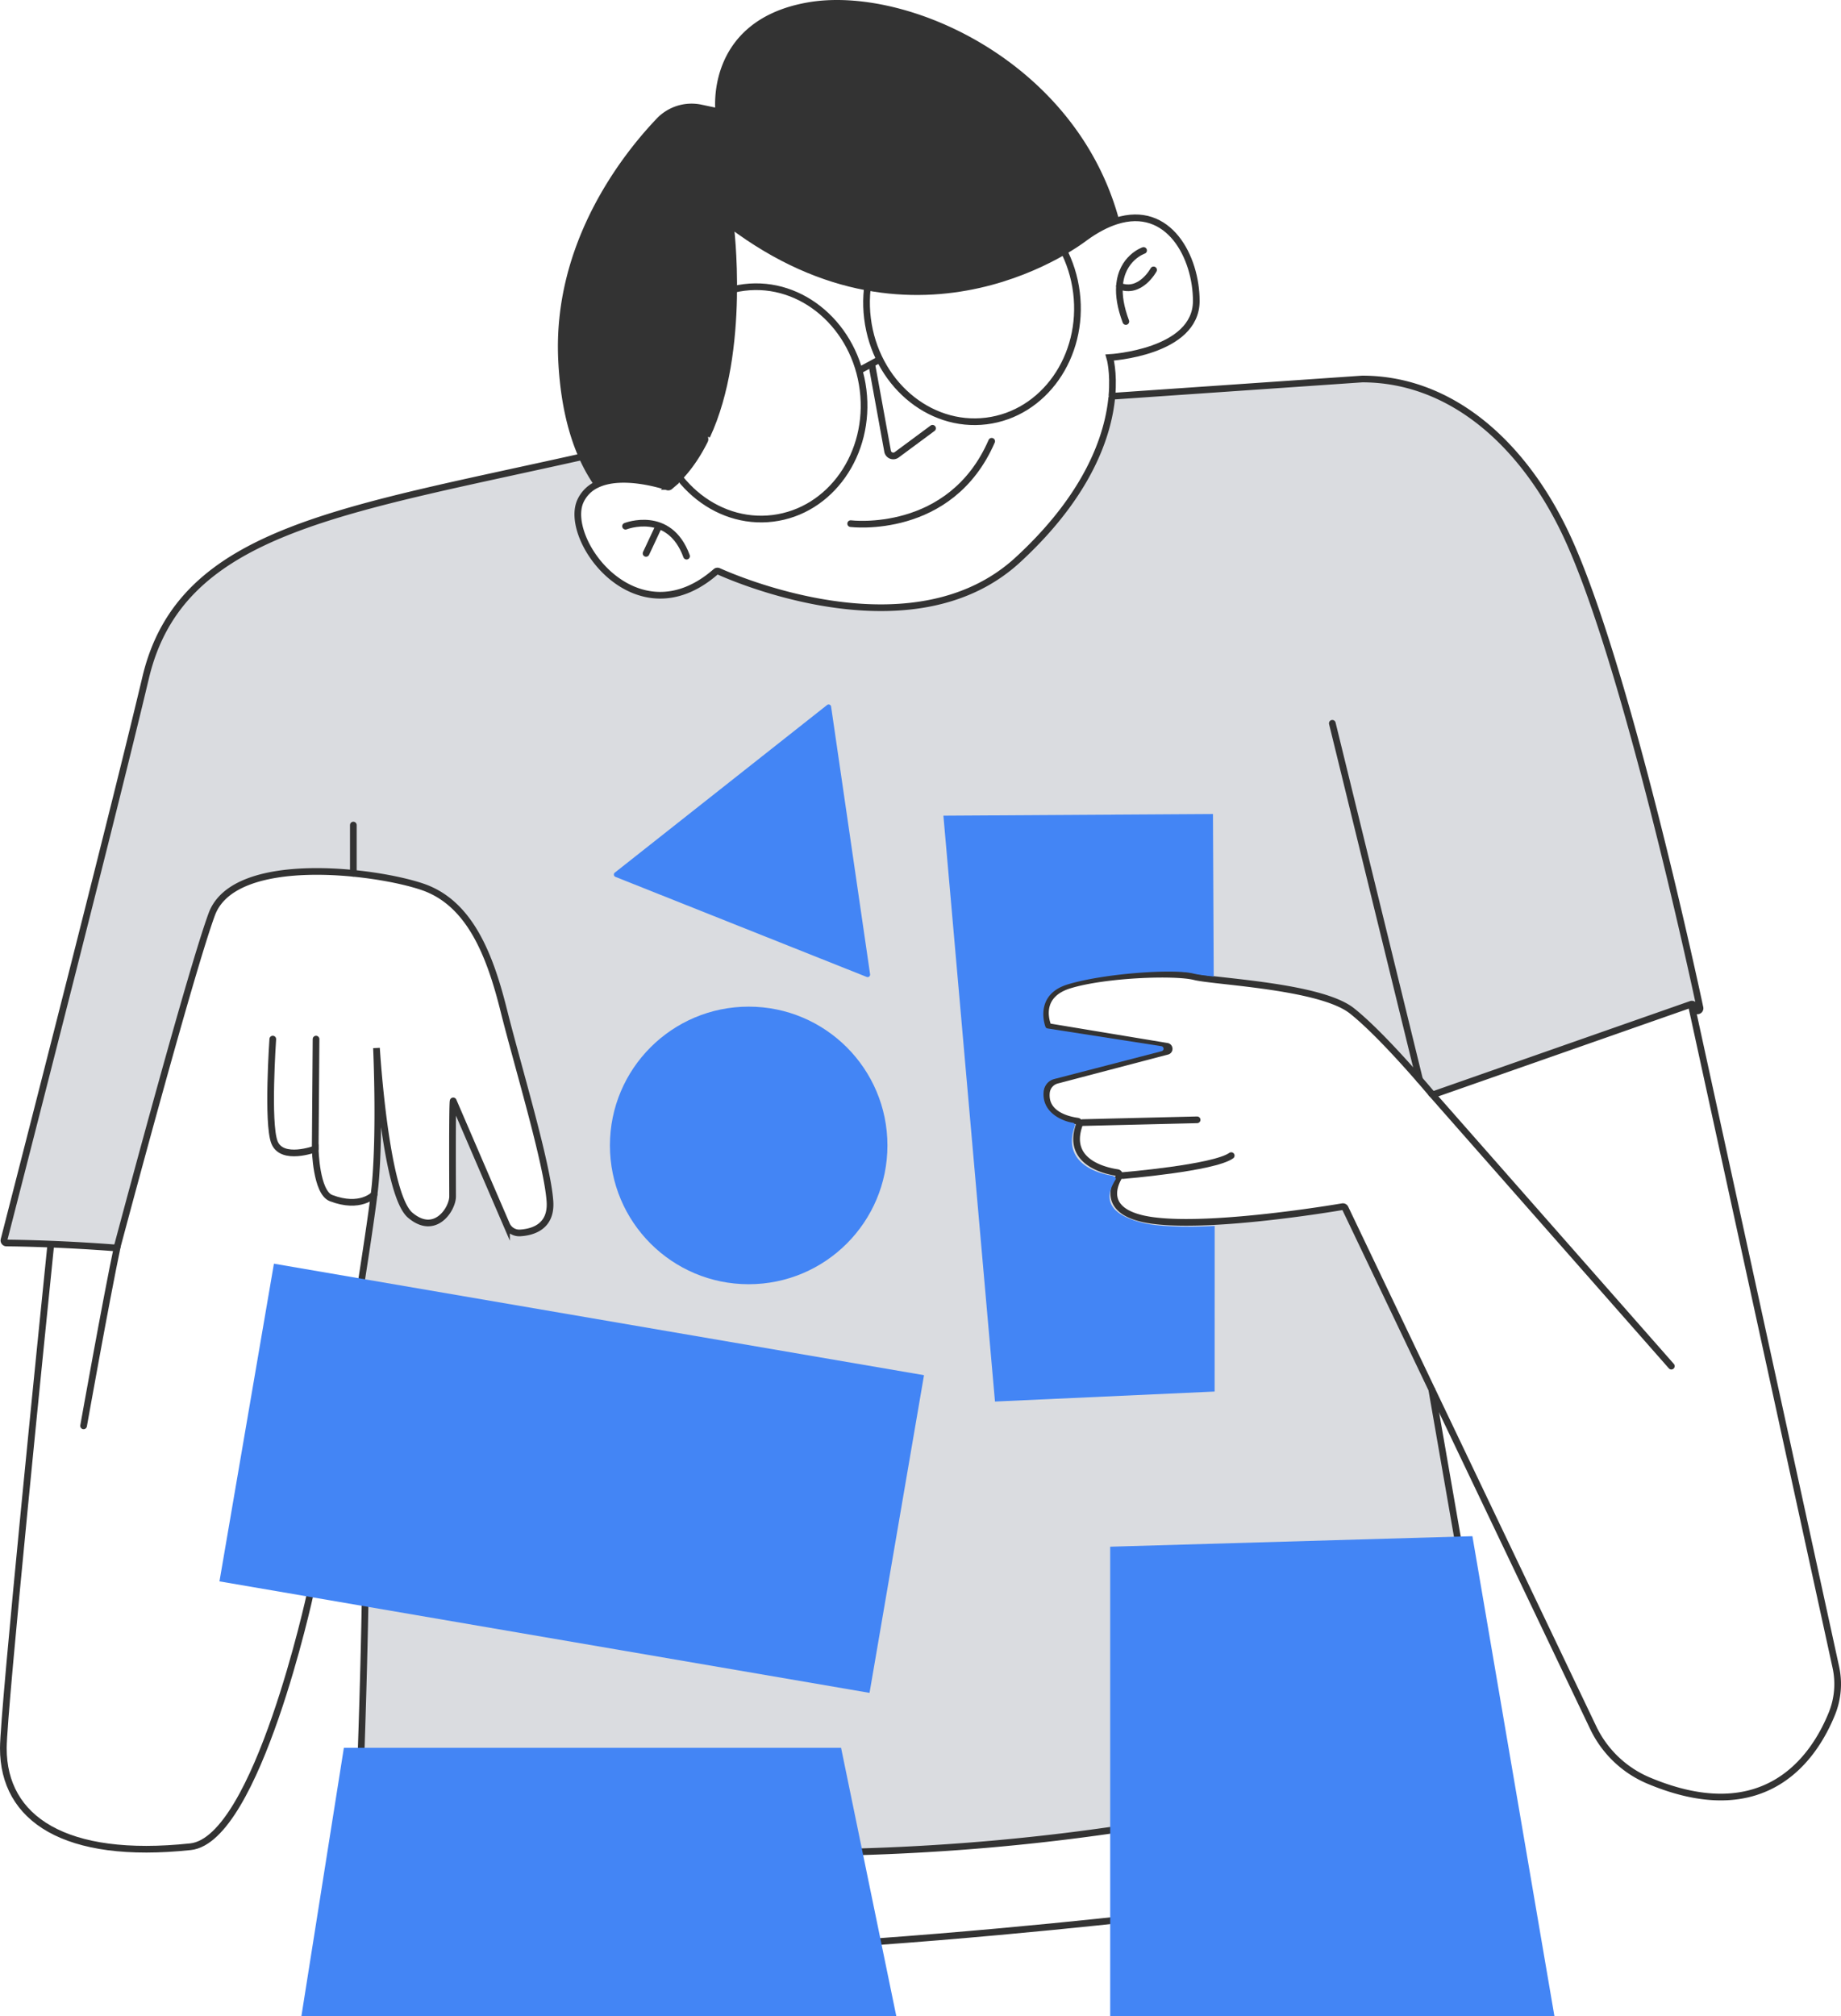 <svg id="Layer_1" data-name="Layer 1" xmlns="http://www.w3.org/2000/svg" viewBox="0 0 2755.07 3016.7"><defs><style>.cls-1,.cls-5,.cls-6{fill:none;}.cls-1,.cls-2,.cls-4,.cls-5,.cls-6{stroke:#333;stroke-width:10px;}.cls-1,.cls-2,.cls-4,.cls-6{stroke-miterlimit:10;}.cls-2{fill:#dadce0;}.cls-3{fill:#4385f5;}.cls-4{fill:#333;}.cls-5,.cls-6{stroke-linecap:round;}.cls-5{stroke-linejoin:round;}</style></defs><path class="cls-1" d="M2662.14,4236.05c275.16-16.51,531.06-46.78,531.06-46.78" transform="translate(-1457.11 -1323.79)"/><path class="cls-2" d="M3998.61,2836a3.83,3.83,0,0,1-5-2.83l-.85-4a3.84,3.84,0,0,0-5-2.82L3603.46,2961a3.87,3.87,0,0,1-4.2-1.14c-11.24-13.4-76-89.72-119.08-123.74-38-30-147.64-39.93-204.71-46.55-13.93-1.61-24.74-3-30.6-4.5-29.89-7.47-133.23-3.73-186.76,12.45-46.66,14.11-36.58,50.89-33.22,60.13a3.81,3.81,0,0,0,3,2.48l175.67,29.09a3.83,3.83,0,0,1,.35,7.49L3039,2940a21.28,21.28,0,0,0-15.88,18.13c-3.54,33.14,32.88,41.21,46.29,43.05a3.8,3.8,0,0,1,3.06,5c-20.24,55.82,37.37,69.1,56.7,72a3.82,3.82,0,0,1,2.73,5.73c-8.65,14.43-26,55.72,50.67,65.95,25.76,3.43,59.12,3.36,93.89,1.45,82.29-4.49,172.62-19.26,189.63-22.13a3.8,3.8,0,0,1,4.09,2.13L3599.45,3402a3.63,3.63,0,0,1,.32,1l88.78,510.36a3.8,3.8,0,0,1-2,4c-40.78,21.19-731.23,298.38-1691.8,117.54-1.75-.32,22.13-478.77,2.77-772.38-.11-1.76-2.57-2.4-2.3-4.16,12-76.48,21.23-139.11,23.42-163.2,7.31-80.43,2.1-198.43,1.88-203.39.4,6.62,13.64,218.83,50.41,250.08,37.35,31.75,63.5-9.34,63.5-28,0-14.18-.72-146.81,1-142.89l79.71,184.94a20.84,20.84,0,0,0,20.44,12.54c18.53-1.15,47.08-9,44.54-47.11-3.74-56-48.56-203.56-69.1-285.73S2160.57,2675,2089.6,2650.7s-282-50.43-315.61,41.08c-30.53,83.12-124.25,432.82-141.17,496.22a3.78,3.78,0,0,1-4,2.79q-14.1-1.08-27.45-1.95c-25.35-1.67-48.45-2.82-68.22-3.6-32.92-1.32-56.65-1.64-66.36-1.73a3.83,3.83,0,0,1-3.69-4.77s158.68-616.34,212-841.18,298.38-249.73,683-337.15c31.25-7.11,85-15.09,149.72-23.22a3.85,3.85,0,0,1,3.92,5.53c-13.21,26.58-30.24,50.31-52.13,68.86a3.76,3.76,0,0,1-3.64.71c-11.39-3.74-69-21.17-105.65-3.51a50.46,50.46,0,0,0-24.33,24.11c-27.25,57,83.51,210.06,202.33,106.23a3.8,3.8,0,0,1,4.08-.63c13.9,6.28,91.66,39.92,185.06,51,87.07,10.34,187.71,1.1,262.91-68.11,60-55.23,95.22-107.5,115.5-152.54,15.57-34.52,22.37-64.8,24.87-89a3.81,3.81,0,0,1,3.55-3.4l371.42-25.61c134.58,0,243.21,99,306.92,236.77,87.77,189.76,189.08,659.67,198.5,703.85A3.81,3.81,0,0,1,3998.61,2836Z" transform="translate(-1457.11 -1323.79)"/><path class="cls-3" d="M3274.81,3405.76l-328.7,14.95-77.19-876.53,403.4-2.49,1.14,243.13c-13.94-1.6-24.74-3-30.61-4.49-29.88-7.47-134,0-187.59,16.18-46.65,14.11-37,54.26-33.61,63.5a3.8,3.8,0,0,0,3,2.48l170.51,26.57a3.83,3.83,0,0,1,.34,7.49l-160.63,41.62A21.27,21.27,0,0,0,3019,2956.3c-3.54,33.14,30.17,45.47,43.58,47.31a3.79,3.79,0,0,1,3.06,5c-20.25,55.83,35.75,71.13,55.08,74,2.69.39,7.37,3.32,6,5.64-8.66,14.43-28,48.56,41.71,65.37,25.26,6.09,71.68,6.26,106.45,4.36Z" transform="translate(-1457.11 -1323.79)"/><path class="cls-1" d="M3121.07,1916.73c3.27-36.35-3.2-58-3.2-58s129.49-7.47,129.49-84.67c0-65.31-41-144.9-120-119.55-14.37,4.6-30,12.66-46.84,24.93,0,0-246.52,194.23-530.4-19.92,0,0,24.59,188.47-35.27,316.79" transform="translate(-1457.11 -1323.79)"/><path class="cls-4" d="M3126.11,1650.79c-14.37,4.59-30,12.66-46.84,24.92,0,0-246.52,194.23-530.39-19.92,0,0,37.35,286.37-92.14,393.44,0,0-66.83-23.87-107.65-4.18-25.45-37.57-47.32-95-51.58-182.44-8.46-173.36,94.78-304.17,145.93-357.91a67.15,67.15,0,0,1,62.59-19.4l26.78,5.68s-16.8-132.6,134.46-158.74C2811.6,1307.29,3061.31,1418.35,3126.11,1650.79Z" transform="translate(-1457.11 -1323.79)"/><path class="cls-5" d="M2730.15,2107.25s149.4,18.68,211-123.25" transform="translate(-1457.11 -1323.79)"/><ellipse class="cls-1" cx="2592.48" cy="1926.37" rx="157.56" ry="174.05" transform="translate(-1674.06 -990.84) rotate(-7.05)"/><ellipse class="cls-1" cx="2911.82" cy="1780.71" rx="157.56" ry="174.05" transform="translate(-1653.75 -952.72) rotate(-7.05)"/><path class="cls-5" d="M2762.4,1872.43l23,126.46a8.62,8.62,0,0,0,13.6,5.38l53.62-39.7" transform="translate(-1457.11 -1323.79)"/><line class="cls-1" x1="1286" y1="554.24" x2="1315.88" y2="538.06"/><path class="cls-1" d="M3988.79,2829.89l215.68,988.36a118.13,118.13,0,0,1-6,69.64c-25.8,63.54-97.94,174.08-274.37,99.85a161.19,161.19,0,0,1-82.8-79.22l-241.64-506.08" transform="translate(-1457.11 -1323.79)"/><line class="cls-5" x1="2142.15" y1="1636.05" x2="2501.18" y2="2043.96"/><path class="cls-1" d="M1533.18,3185.24c-11.12,108.85-71,698.12-71.07,754-.17,105.8,92.25,167.58,280.13,147.53,99.53-10.62,179.27-379.1,179.27-379.1s44.3-262.11,73.23-446.35" transform="translate(-1457.11 -1323.79)"/><path class="cls-6" d="M1865.34,2878.44s-8.72,125.75,2.49,154.39,61,10,61,10,1.25,64.83,23.66,73.46c43.8,16.87,64.38-5.17,64.38-5.17" transform="translate(-1457.11 -1323.79)"/><line class="cls-5" x1="472.97" y1="1554.65" x2="471.72" y2="1719"/><line class="cls-5" x1="1620.09" y1="1679.57" x2="1791.49" y2="1675.42"/><path class="cls-5" d="M3137.38,3082.63s136.12-11.2,162.27-29.88" transform="translate(-1457.11 -1323.79)"/><circle class="cls-3" cx="1120.4" cy="1713.75" r="207.65"/><path class="cls-3" d="M2754.13,2785.44l-376-149.71a3.71,3.71,0,0,1-.93-6.37l317.65-250.78a3.72,3.72,0,0,1,6,2.38l58.36,400.48A3.72,3.72,0,0,1,2754.13,2785.44Z" transform="translate(-1457.11 -1323.79)"/><rect class="cls-3" x="1819.08" y="3294.45" width="987.05" height="482.24" transform="translate(-826.21 -1663.82) rotate(9.73)"/><path class="cls-5" d="M2393.24,2111.07s65.58-25.73,91.31,44.82" transform="translate(-1457.11 -1323.79)"/><line class="cls-5" x1="966.84" y1="827.95" x2="985.11" y2="788.94"/><path class="cls-5" d="M3168.5,1698.54s-33.15,11.2-36.07,53.23c-1,14,1.42,31.43,9.51,53" transform="translate(-1457.11 -1323.79)"/><path class="cls-5" d="M3183.44,1727.59s-19.84,36.73-51,24.18" transform="translate(-1457.11 -1323.79)"/><path class="cls-5" d="M1632.82,3188c-16.8,79.43-50.61,269.07-50.61,269.07" transform="translate(-1457.11 -1323.79)"/><polygon class="cls-3" points="451.01 3016.7 1341.37 3016.7 1258.67 2614.97 514.61 2614.97 451.01 3016.7"/><polygon class="cls-3" points="1661.4 2314.11 2203.47 2298.37 2326.24 3016.7 1661.4 3016.7 1661.4 2314.11"/><line class="cls-5" x1="1993.82" y1="1082.17" x2="2124.41" y2="1615.33"/><line class="cls-5" x1="528.78" y1="1306.64" x2="528.78" y2="1234.42"/></svg>